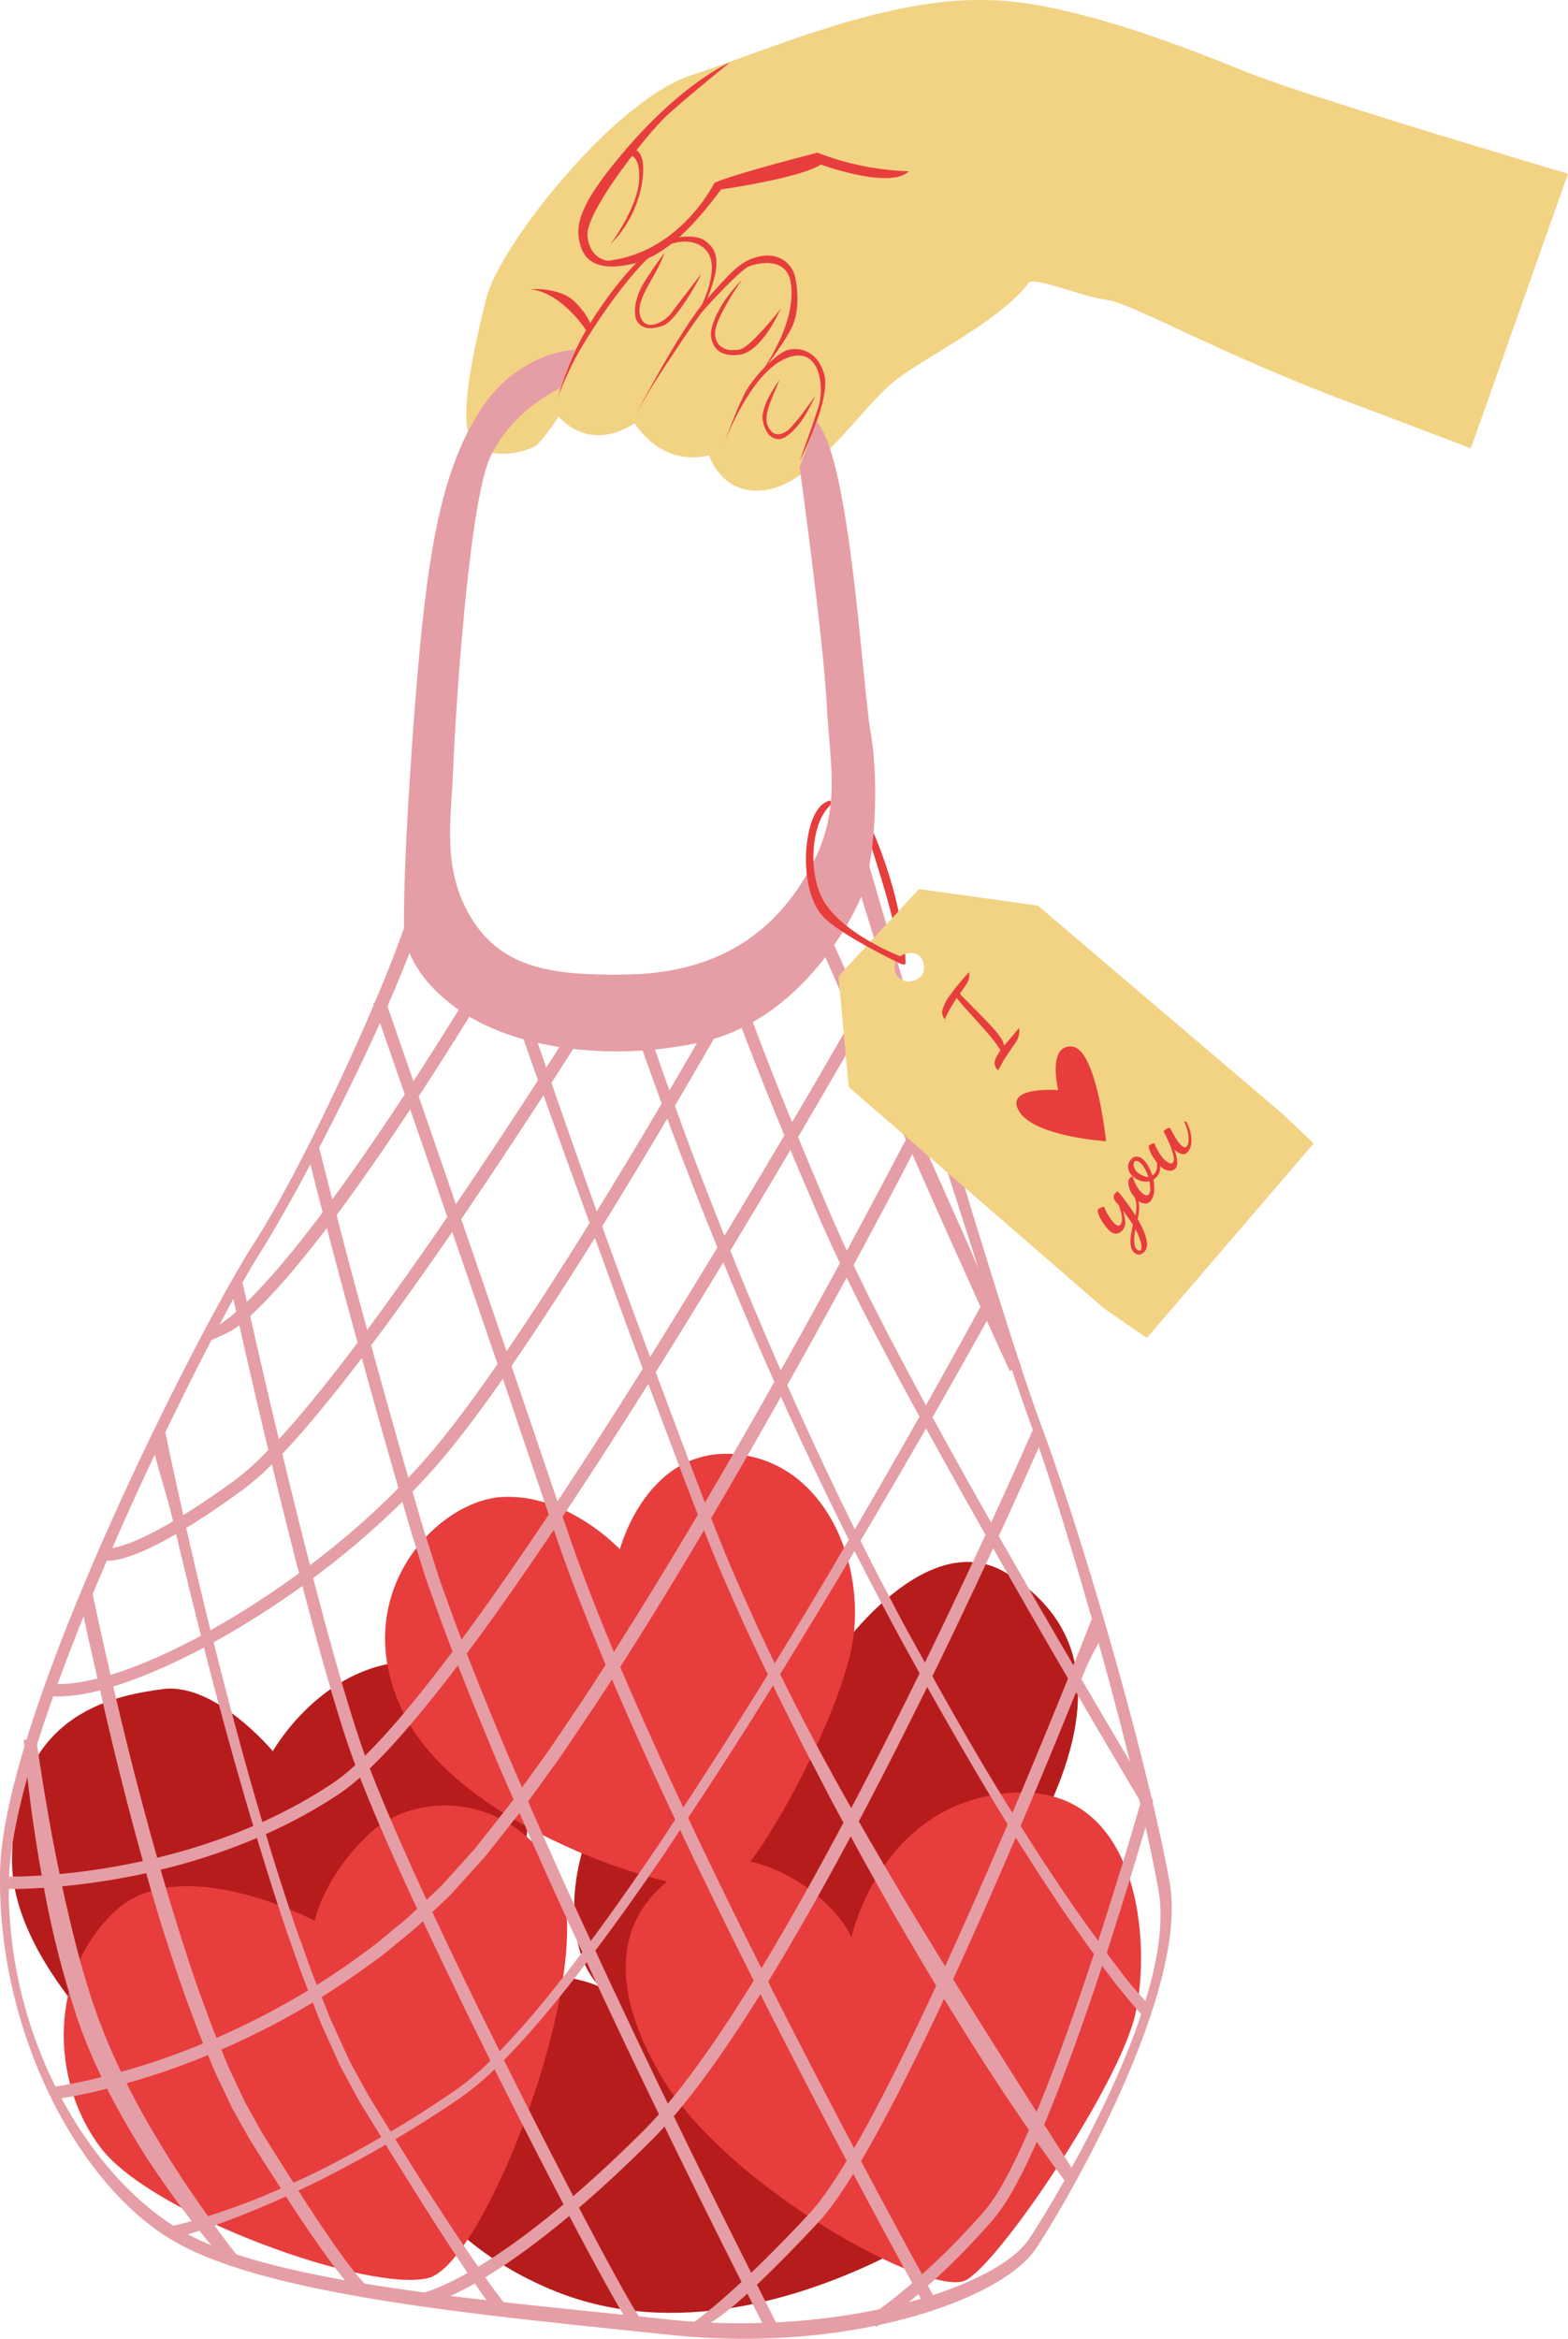 <svg xmlns="http://www.w3.org/2000/svg" width="724.13" height="1080" viewBox="0 0 724.13 1080"><g id="Слой_2" data-name="Слой 2"><g id="set07_541191206"><g id="set07_541191206-2" data-name="set07_541191206"><path d="M398.6 379.69S415.44 428.12 416 445.1c0 0 2.22 1 2.2-.59-.15-11.61-5.14-43.22-21.09-73.05z" fill="#e83d3d"/><path d="M465.18 726.66c-37.43-23.36-78.72 37-78.72 37s-61.69-48.07-88-41.26-48.8 39.17-34.85 103.95S381.22 936.69 397.5 938.06s66.82-59 87.61-105.16S502.61 750 465.18 726.66z" fill="#b71c1c"/><path d="M126 808.67s26.51-47.5 75.11-40.87S250.77 833 236.41 878.26s-76.22 114.89-96.1 122.62S5.54 926.87 5.54 859.48 50.83 783.26 75.13 780 126 808.67 126 808.67z" fill="#b71c1c"/><path d="M389.74 843c-35-48.67-92.11-38.56-109.95-12.06s-20.15 69.54-2.6 86.61c0 0-43.88-21.39-80.8 22.12s4.58 96.07 60.06 118.4 114.66 2.53 149.91-14.49S424.74 891.7 389.74 843z" fill="#b71c1c"/><path d="M466.62 827.92c-60.08 4.55-73.37 66.59-73.37 66.59C381.72 871 341.86 848 316.55 863s-41.31 44.27-11.26 95.66 124.85 103 140.85 94.25S516.71 963 524.27 930.29 526.69 823.36 466.62 827.92z" fill="#e83d3d"/><path d="M257.08 865.68c-21.11-38.28-65.61-39.12-87-18.44S145.37 887 145.37 887s-62.28-32.94-92.49-4.24S22.82 960.85 46.67 992s124.51 67.09 151.32 59.9S278.19 904 257.08 865.68z" fill="#e83d3d"/><path d="M724.13 80.21S603.93 44.74 575 33 514.92 9.61 484.47 3.36 429.81.24 401.7 7.27s-67.14 22.64-82 27.32-35.13 20.3-55.43 43-36.7 47.43-39.83 60.7S209.53 196.41 218.9 205s26.95 2.9 29.57.0A96.14 96.14.0 0 0 258 192.31s13.27 17.18 35.13 3.13c0 0 11.72 20.3 34.36 14.83.0.0 6.25 20.3 28.11 15.62s42.94-39 58.56-50.75 47.87-27.14 60.9-44.51c2.34-3.12 24.2 6.25 35.92 7.81s50.75 24.2 110.87 46.85 57.39 21.81 57.39 21.81z" fill="#f2d383"/><path d="M377.5 70.51s-39.82 10.15-47.63 14c0 0-15.61 32-49.19 35.92.0.0-8.59-.78-9.37-11.71S298.64 61.92 308 53.33 336.9 29 336.9 29s-23.72 9.66-53.68 47c-16.44 20.45-17.76 29.39-15 37.86 1.76 5.47 6.64 11.91 23.81 8S323.63 1e2 333 87.49c0 0 36.7-5.27 46.07-11.51.0.0 32 11.71 40.6 3.12A128.55 128.55.0 0 1 377.5 70.51z" fill="#e83d3d"/><path d="M334.63 204.21S346.18 173 362.47 165.7s18.33 13.08 15.62 21.8-8.83 25.43-8.83 25.43 14.77-28.52 11.37-40.15-12.39-12.53-17.14-11.08S348.38 173.51 344.31 181 334.63 204.21 334.63 204.21z" fill="#e83d3d"/><path d="M349.78 174.36s18.55-23.62 15.42-43.73c-1.92-12.41-15.42-9.17-19.32-7.61s-18.55 17.37-21.67 21.08-20.49 29.87-24.4 36.5-6.05 10.54-6.05 10.54 21.08-40.21 32.21-52.51 15.81-18.54 25.18-20.3 14.83 4.1 16 9.37 2 13.28-.39 20.89S349.78 174.36 349.78 174.36z" fill="#e83d3d"/><path d="M321.48 146.05s9.37-16.2 6.83-26.15-17.18-12.11-29.47-.2-28.5 36.5-34 47.43-7.22 16.79-7.22 16.79a133.3 133.3.0 0 1 18-39.43c13.47-20.1 24.2-29.67 30.64-32.79s15.62-3.13 18.94-.78 5.66 4.88 5.66 10.73-3.52 14.64-5.08 18.55A14.05 14.05.0 0 1 321.48 146.05z" fill="#e83d3d"/><path d="M323.82 126.53c0 .78-11.32 21.67-17.57 23.82s-9.37 1.36-11.71-1.56-1.56-10.74 2.34-17.38 10-14.64 10-14.64a65.3 65.3.0 0 1-4.69 10c-3.7 6.83-9 14.44-6 20.49s11.32.78 13.86-2.73S323.82 126.53 323.82 126.53z" fill="#e83d3d"/><path d="M360.52 142.54s-8.4 19.91-19.13 21.28-12.88-5.47-13.08-9.18 3.12-14 14.25-25.37c0 0-12.1 17.37-12.3 24.2s5.27 8.39 8.2 8.2 4.3.58 10.93-6.25A142.77 142.77.0 0 0 360.52 142.54z" fill="#e83d3d"/><path d="M360.09 175.33s-9.33 12.17-7.8 19.07 4.75 8.54 7.8 8.36 8.32-5.09 12.22-11.81 4.08-8 4.08-8-8.66 12.53-12.22 15.44-6.45 2.72-8.32.36-2.38-4.91-1.36-9.08S360.09 175.33 360.09 175.33z" fill="#e83d3d"/><path d="M290.25 71.88s5.66-1.17 4.88 11.51-13.28 29.48-13.28 29.48A52.2 52.2.0 0 0 296.69 83.2c2.34-18.35-7.61-14.06-7.61-14.06z" fill="#e83d3d"/><path d="M271.31 153.47S260.19 135.32 245 133.56c0 0 13.47-1.17 20.5 5.86s7.61 11.71 7.61 11.71z" fill="#e83d3d"/><path d="M340.82 671.63c-42-4.47-54.54 43.81-54.54 43.81s-24.14-25.93-54.54-24.14S159 737.49 187 792.33 322 878.17 335.46 871s48.28-69.74 57.22-107.29S382.84 676.1 340.82 671.63z" fill="#e83d3d"/><path d="M478.34 1038.45c-15.46 23.19-85.06 48.6-169 39.75s-184.48-17.66-228.67-43.07S-1.1 939 0 865s92.79-253 117.08-290.54 65.19-127 74-160.16a50.82 50.82.0 0 0 3.52 9.08c-8.56 32.54-51.78 119.31-74.94 155.88S5.1 797.2 4.07 869.43 41.4 1005.16 83.6 1030s143.8 32.33 224 41 153-14.67 167.8-37.28 68.08-112 59.65-160.54-38.53-159-59.65-217.25c-20.45-56.44-84.87-264.54-88.51-277.41 3.38-6.37 5.28-10.53 5.28-10.53s66.28 229.77 88.38 289.42 50.82 162.39 59.65 212.09S493.8 1015.23 478.34 1038.45z" fill="#e59ea5"/><path d="M265.6 161.52s-26.69.34-44.65 29.23-24.2 67.15-29.67 139.76-4.68 97.6-4.68 97.6-1.57 18.74 24.2 37.48 71.05 25 113.22 15.62 66.36-50 73.39-66.37 8.59-54.66 4.69-76.52-9.37-126.49-25-143.66l-7.81 21.08s10.93 78.86 12.49 109.31 7.81 50.75-10.15 80.42-45.28 43.72-81.2 44.51-58.56-3.13-72.61-25.77-9.37-46.07-8.59-67.93 7-123.36 17.18-145.23 32.3-31.81 32.3-31.81z" fill="#e59ea5"/><path d="M511.13 901.65c.27-.83.55-1.65.81-2.48q10.71-33.12 20.31-66.58l.32-1.1-.6-1Q515.54 803 499.4 775.36c6.3-15.65 10.33-19.86 11.07-21.75l-5.37-8.22c-.18.45-3.64 9.31-9.4 23.62-5.75-9.86-11.52-19.7-17.22-29.59s-11.5-20-17.22-30.07c12.19-26.5 20-44.52 21.19-47.19l-5.3-2.29c-.28.65-7.58 17.43-19.44 43.21q-13.74-24.2-27.07-48.62 12.69-22.19 25.1-44.53Q461 621.54 466.3 633.1l5.27-2.35q-5.93-13.87-12-27.67l1.42-2.55-3.35-1.81q-4.58-10.41-9.16-20.83C440.83 560.42 433 543 425.21 525.63c2.6-5 5.23-10 7.82-15L427.89 508c-1.88 3.64-3.81 7.26-5.7 10.89q-10.9-24.34-21.8-48.71c8-13.93 13-22.94 14.18-25l-5-2.82c-.28.5-4.66 8.3-12.09 21.29q-9.81-21.87-19.7-43.72l-5.4 2q10.56 24.23 21.27 48.39c-7.3 12.7-16.8 29.11-27.83 47.89-8.23-20.09-16.14-40.29-23.44-60.65 6.83-12.05 10.91-19.43 11.11-19.78L348.4 435c-.21.37-4.68 8.45-12.09 21.51l-.45.15c.05.13.1.26.14.39-6.84 12-16.11 28.21-26.85 46.49-4.74-13.24-9.34-26.52-13.66-39.86L290 465.45c5 14.81 10.22 29.5 15.6 44.13-9.25 15.68-19.45 32.66-30 49.78q-10.65-29.6-20.94-59.32c16.61-25.75 28-44.25 29.51-46.66l-4.92-3c-.35.58-11 17.77-27 42.66-3.48-10.15-6.95-20.3-10.34-30.47l-5.47 1.84q5.92 17.26 12 34.46c-10.94 16.91-24 36.78-37.9 57.19-6.49-18.87-12.31-35.71-17.18-49.77 19.9-30.42 34.81-55.59 36.29-58.09l-5-2.93c-.35.6-14.45 24.39-33.73 54-8.11-23.4-13-37.47-13.16-37.87l-5.45 1.89c.15.43 5.64 16.18 14.62 42.09-10.33 15.71-21.88 32.67-33.48 48.49-2-7.9-4.05-15.79-6-23.7l-5.61 1.33c2.32 9.47 4.73 18.92 7.15 28.36-12.24 16.34-24.36 31-35 41.33-1.18-5.29-1.85-8.35-1.9-8.56l-5.63 1.23c0 .25 1 4.56 2.63 11.85a57.28 57.28.0 0 1-12.11 8.5l-.56 5.2c3.38-1.62 10.14-4.16 14.09-7.41 3.12 13.82 7.84 34.38 13.39 57.59A124.23 124.23.0 0 1 109.15 683c-9.52 7-17.61 12.39-24.5 16.65-3.08-13.73-6.08-27.47-8.9-41.24l-5.65 7.3c3.14 14.35 6.46 22.52 9.84 36.79C57.27 715.85 49.88 715 49.8 715l-1.63 5.53a7.18 7.18.0 0 0 1.91.2c3.61.0 12.6-1.55 31.24-12.33.4 1.64.77 3.29 1.17 4.93q5 21 10.32 42c-15.09 8.13-29.38 14.34-41.75 18.13q-4.61-20-8.81-40l-4.78 7C40.06 754 42 761.59 45 775.08c-8.37 2.12-15.67 3-21.43 2.37l-.63 5.74a39.82 39.82.0 0 0 4.19.21 78.77 78.77.0 0 0 19.09-2.86q4.53 20.18 9.56 40.25Q60.63 840.16 66 859.41a319.88 319.88.0 0 1-38.46 6c-2.09-10-4-20-5.71-30.12-1.9-10.77-3.58-21.63-5.1-32.42l-5.74.58c1.72 21 4.56 41.87 8.3 62.61-9.3.6-14.9.5-15.11.49L4 872.31h1.5c2.39.0 7.57-.08 14.79-.56A436.32 436.32.0 0 0 36.23 933.6a239.32 239.32.0 0 0 10.66 25.53 225.22 225.22.0 0 1-22.56 4.64L25 969.5a236.91 236.91.0 0 0 24.45-5c5 9.92 10.6 19.56 16.42 29 7.12 11.06 14.63 21.81 22.68 32.16-3.09.84-6.19 1.62-9.27 2.29l1.2 5.65c4-1 7.81-2.23 11.6-3.49 4.48 5.59 9.12 11.06 14 16.38l4.33-3.81c-3.86-4.88-7.63-9.89-11.33-15q8.46-3 16.74-6.39t16.22-7c2.3 3.51 4.56 7 6.9 10.53q6.17 9.19 12.7 18.19c2.19 3 4.41 6 6.77 8.88 1.16 1.47 2.39 2.91 3.66 4.34.65.71 1.29 1.42 2 2.13.34.35.75.72 1.16 1.08.19.17.45.37.72.57a5.55 5.55.0 0 0 .46.32l.34.19.2.11a5 5 0 0 0 .65.22l1.26-5.63a1.87 1.87.0 0 1 .49.16h.05v0c.05.05-.07-.06-.1-.08a4.31 4.31.0 0 1-.35-.29 10.49 10.49.0 0 1-.85-.81c-.59-.57-1.17-1.23-1.75-1.88q-1.74-2-3.41-4.14c-2.23-2.82-4.38-5.77-6.5-8.73q-6.34-8.93-12.36-18.13c-2.12-3.23-4.2-6.5-6.3-9.75 4-1.85 7.89-3.73 11.78-5.69q14.51-7.37 28.57-15.51 9.63 15.61 19.46 31.12 7.38 11.64 15 23.13l3.33 5c-13.86 7.8-20.85 9.24-21 9.26l1 5.69c.66-.12 8.35-1.61 23.33-10.09 3 4.33 6 8.64 9.29 12.93l4.48-3.64c-3-3.89-6-8-8.93-12.13 10.14-6.13 23.05-15.15 38.81-28.34 15.54 29.53 27.19 50.28 29.55 52.24l3.76-4.37c-2.32-2.35-13.66-22.75-28.83-51.67 10.19-8.74 21.48-19.15 33.92-31.59 1.84-1.84 3.71-3.83 5.6-5.9q17.49 36 35.54 71.74c-17.43 16.23-25.34 20.87-25.45 20.93l2.84 2c.47-.27 8.24-1.71 25.33-17.52q4.49 8.87 9 17.73l5.13-2.64c-3.26-6.39-6.48-12.8-9.72-19.2 7.77-7.39 17.19-16.84 28.41-28.88 4.77-5.11 10.21-12.79 16.1-22.33 11.87 22.33 21.48 40 27.21 50.43a232.66 232.66.0 0 1-19.75 15.39l3.17 4.83a237.26 237.26.0 0 0 19.39-15.1l3 5.44 5-2.81c-.12-.22-1.39-2.5-3.61-6.53 1.18-1 2.36-2.07 3.52-3.13a325.19 325.19.0 0 0 24.52-25 76.65 76.65.0 0 0 5.67-7l2.51-3.73 2.29-3.81q4.39-7.69 8.09-15.64 1.9-4 3.7-8.1c4.64 6.6 9.33 13.17 14.16 19.65l4.72-3.31q-7.69-12.16-15.43-24.32c2.24-5.34 4.39-10.71 6.49-16.09 7.31-18.89 13.94-38 20.27-57.21a276 276 0 0 0 19.08 23.45l1-7.16c-7.28-7.59-11.1-13.18-17.67-21.76C511.4 902 511.27 901.83 511.13 901.65zm15.69-69.43q-9.29 32.16-19.65 64-7.5-10.15-14.64-20.6-10.87-16-21.19-32.45c10-23.46 18.82-45 25.59-61.74Q511.78 806.91 526.82 832.22zm-33.58-57.1c-6.6 16.33-15.53 38.11-25.7 62.07-3.43-5.52-6.84-11.07-10.18-16.64-9.22-15.33-18.1-30.86-26.77-46.5 10.6-21.69 20.14-41.92 28.07-59.07Q475.78 745.15 493.24 775.12zM1e2 941.06c-.86-2.08-1.71-4.17-2.51-6.28l-3.76-10.31c-2.6-6.84-4.87-13.8-7.17-20.76q-6.53-20-12.36-40.31a285.71 285.71.0 0 0 44.45-14.64q3.65 12 7.45 24c2.83 8.74 5.6 17.51 8.76 26.15l4.61 13 2.82 7.22A356.36 356.36.0 0 1 1e2 941.06zm43.83-30.77-4.63-12.92c-3.17-8.58-6-17.3-8.82-26q-3.95-12.17-7.6-24.42a232.1 232.1.0 0 0 33.87-18.57 90.47 90.47.0 0 0 9.6-7.55c6.35 16.36 15.65 37.51 26.39 60.64-3.1 2.93-6.25 5.8-9.61 8.43-5.07 4.17-10 8.49-15.42 12.22-6.89 5.12-14 9.93-21.28 14.5zM383 726.37q-12.45 20.94-25.2 41.7c-3.7-7.64-7.34-15.32-10.82-23.07-5.08-11.46-10.29-22.87-14.81-34.55-1.29-3.11-2.5-6.25-3.74-9.38q14.76-25.14 29.09-50.51c1.05-1.86 2.08-3.73 3.13-5.6q14.25 31.72 29.74 62.87c.53 1.06 1.07 2.12 1.61 3.18C389 716.13 386 721.27 383 726.37zm11.64-10.13q14.47 28.53 30.05 56.45c-9.8 20-20.47 41.17-31.58 62.27-11.51-20.33-22.55-40.91-32.85-61.85q13.61-22 26.92-44.26C389.66 724.66 392.13 720.44 394.62 716.24zm-67.21-3.88c4.55 11.77 9.77 23.24 14.88 34.76 3.91 8.8 8.13 17.45 12.3 26.13q-19.09 31-39.06 61.42c-10.35-22.06-20.24-44-29.12-64.91 13.34-20.79 26.17-41.88 38.72-63.13C325.9 708.53 326.62 710.45 327.41 712.36zm67.13-6.61c-10.82-21.79-21.08-43.85-31-66.09q13.89-24.78 27.44-49.73 3.18 6.59 6.46 13.1 12.11 23.55 24.76 46.77c.8 1.46 1.62 2.9 2.42 4.36q-14.75 26.15-29.89 52.07zm-34-73q-10.12-23.09-19.71-46.39c-1.21-2.94-2.35-5.91-3.55-8.86 9.86-16.32 19.19-32 27.73-46.49q5 12 10.14 23.92c4 9.51 8.29 19 12.73 28.38Q374.41 608.16 360.57 632.79zM336.25 588.3q10.31 25.05 21.35 49.79c-1.78 3.17-3.54 6.35-5.33 9.51q-13.2 23.24-26.72 46.28-3.57-9.24-7.06-18.53-7.87-20.83-15.65-41.7c10.74-17.16 21.23-34.25 31.23-50.75C334.8 584.7 335.51 586.5 336.25 588.3zm-22.52 88.86q4.22 11.16 8.55 22.3-18.88 32-38.78 63.38c-8.46-20.25-15.88-39.45-21.71-56.72l-2-5.75c13.21-19.81 26.55-40.55 39.6-61.3Q306.54 658.12 313.73 677.16zM197 877.31C186.25 854 177 832.83 170.79 816.64c11.84-11.37 25.7-27.86 40.7-47.63 5.58 14.29 11.42 28.47 17.3 42.62 2.74 6.47 5.57 12.9 8.36 19.35l-.85 1.18-12.23 15.51c-2.08 2.54-4 5.27-6.21 7.65l-6.59 7.3-6.58 7.29c-2.21 2.42-4.72 4.55-7.06 6.84zm37.13-67.94c-6.33-15.22-12.61-30.46-18.56-45.81 12.83-17.19 26.4-36.58 40.2-57.14.17.52.35 1 .52 1.55 6.23 18.43 14.25 39 23.41 60.78q-4.73 7.35-9.5 14.66l-11.06 16.44-5.54 8.22-5.78 8-6.73 9.36C238.8 820.1 236.44 814.75 234.16 809.37zM257.45 693.3c-7.23-21.38-14.37-42.39-21.24-62.52 12.56-18.23 25.73-38.61 38.52-59.11l12.63 34.8c3.13 8.54 6.31 17.06 9.48 25.59C283.88 652.74 270.59 673.47 257.45 693.3zm-4 6.07c-13.84 20.74-27.45 40.35-40.31 57.75q-3-7.86-5.82-15.76c-2-5.74-4.26-11.41-6-17.22l-5.53-17.36c-1.79-6-3.53-12-5.26-18q5.67-5.85 11-11.89c9.22-10.59 19.69-24.48 30.72-40.23C239 656.89 246.18 678 253.42 699.37zM197 673.12c-2.72 3.12-5.55 6.2-8.43 9.25q-1.55-5.39-3.08-10.76-7.14-25.12-14.08-50.33c12.4-16.55 25.16-34.53 37.45-52.4 6.47 18.83 13.53 39.39 20.91 61C218 646.9 206.82 661.89 197 673.12zM180 673.2q2 7 4 14a379.56 379.56.0 0 1-40.84 35.59c-4.48-17.4-8.82-35-12.76-51.44 11-11.6 23.59-27 36.7-44.22Q173.43 650.17 180 673.2zm5.83 20.32c1.44 5 2.88 9.94 4.37 14.9L195.73 726c1.81 5.87 4.08 11.56 6.09 17.35 2.31 6.47 4.72 12.9 7.18 19.31-14.91 19.88-28.68 36.51-40.41 48.09-.44-1.22-.86-2.41-1.26-3.55-7-20.32-15-48.85-22.69-78.48A387.11 387.11.0 0 0 185.78 693.52zm-23.9 115.54c.65 1.9 1.38 3.91 2.16 6a90.28 90.28.0 0 1-10.61 8.51 224.86 224.86.0 0 1-32.32 17.81c-7.44-25.11-14.22-50.43-20.7-75.81-.61-2.4-1.18-4.81-1.79-7.2a404.08 404.08.0 0 0 41-26C147.19 761.34 155 789.12 161.88 809.06zm9.25 97.83c5.51-3.79 10.56-8.18 15.72-12.42 2.93-2.29 5.71-4.76 8.43-7.29 9.72 20.77 20.46 42.91 31.16 64.44a132.9 132.9.0 0 1-15.3 13q-15 10.41-30.73 19.73-3.82-6.15-7.63-12.3c-2.5-3.88-4.61-7.88-6.77-11.86s-4.52-7.85-6.28-12.08l-5.67-12.44c-2-4.1-3.46-8.45-5.21-12.66l-.33-.82Q160.13 915 171.13 906.89zM199.69 883l2.08-2c2.39-2.33 4.94-4.5 7.21-7l6.73-7.45 6.73-7.44c2.3-2.44 4.2-5.18 6.32-7.75l11.15-14.12q14.1 32.29 29 64.24c-2.49 3.31-5 6.63-7.51 9.9-7.59 9.65-15.31 19.23-23.59 28.26q-3.47 3.82-7.05 7.55C220.05 925.8 209.35 903.72 199.69 883zm44.23-51.1 8.88-12.31 5.83-8.09 5.58-8.24 11.13-16.52q3.68-5.58 7.29-11.2c8.94 20.93 18.85 42.79 29.18 64.73-2.48 3.74-4.9 7.51-7.41 11.23-10.22 15.14-20.68 30.13-31.55 44.8Q258 864.29 243.92 831.94zm64.22 22.13c2-3 3.95-6 5.94-9 11.14 23.55 22.71 47.09 34 69.57-13.71 22.24-27.18 41.91-39.67 56.83q-7-14.37-13.83-28.77-9.93-20.89-19.65-41.89C286.41 885.54 297.41 869.89 308.14 854.07zm9.66-14.57q20.08-30.27 39.2-61.17c.47 1 .95 2 1.42 3l8.44 16.9c2.78 5.65 5.63 11.27 8.6 16.82l8.72 16.76 5.34 9.92c-12.37 23.26-25.2 46.23-37.89 67.18C340.35 886.42 328.85 862.93 317.8 839.5zM392.89 848l.24.44c5.91 11.12 12.17 22.05 18.32 33.05q10.28 17.85 20.89 35.5c-13.08 28.25-26.24 54.82-37.88 75-11.84-22.39-25.54-48.73-39.72-76.86C367.54 894.22 380.45 871.28 392.89 848zM418 877.66q-10.86-18.18-21.4-36.58c11.1-21 21.77-42.08 31.6-62.09q12.39 22.1 25.29 43.89 5.82 9.84 11.86 19.55c-9 21.11-18.85 43.68-28.86 65.57Q427.13 892.9 418 877.66zm37.14-168.94c-7.83 16.93-17.37 37.18-28 59-.74-1.34-1.51-2.67-2.24-4L417 749.39l-7.6-14.49c-4.13-7.72-8.06-15.55-12-23.39q15.3-25.85 30.28-51.89Q441.26 684.25 455.11 708.72zM442.46 580.47q5.18 11.47 10.34 23-12.44 22.8-25.19 45.47c-.28-.53-.57-1-.86-1.57q-12.6-23.19-24.54-46.7-4.11-8.22-8-16.51Q408 558.7 421.34 533C428.35 548.86 435.32 564.7 442.46 580.47zM396.52 476.94q10.89 24.66 21.82 49.31Q404.87 552 391.08 577.54c-3.77-8.16-7.4-16.38-10.89-24.72q-5.88-13.85-11.63-27.75C379.49 506.47 389 490 396.52 476.94zm-57.89-12.83c7.42 20.26 15.36 40.27 23.61 60.13-8.49 14.41-17.81 30.07-27.68 46.43-6-15-11.88-30.08-17.48-45.25q-2.71-7.38-5.41-14.8C322.24 492.7 331.51 476.6 338.63 464.11zm-30.46 52.45q11.11 29.93 23.14 59.49c-9.93 16.41-20.38 33.45-31.08 50.58-2.71-7.3-5.44-14.6-8.12-21.91q-7.1-19.19-14-38.43C288.61 549.29 298.83 532.33 308.17 516.56zM251 505.77q5.3 14.9 10.67 29.77l10.61 29.24c-12.67 20.42-25.78 40.83-38.34 59.21-7.42-21.7-14.48-42.28-20.93-61C226.78 542.72 239.86 522.9 251 505.77zm-61.55 6.58c4.92 14.21 10.71 31 17.13 49.63-12.12 17.69-24.75 35.6-37 52.17q-7.26-26.46-14.14-53C167.11 545.38 178.84 528.33 189.4 512.35zm-73.85 95.34c10.75-9.93 23-24.39 35.34-40.61q6.88 26.53 14.21 52.93c-13 17.24-25.42 32.72-36.36 44.59C123.15 641.18 118.48 620.74 115.55 607.69zM86 705.59c7.43-4.52 16.2-10.37 26.56-17.94a119.05 119.05.0 0 0 13-11.44c3.89 16.15 8.15 33.34 12.52 50.28a397 397 0 0 1-40.87 26.34Q91.39 729.27 86 705.59zM62.14 819.17Q57 799.06 52.31 778.81c12.5-3.86 26.82-10 41.9-18 .51 2 1 4 1.52 6q9.9 38.38 21.23 76.42A278.86 278.86.0 0 1 72.6 857.87Q67.13 838.6 62.14 819.17zM44.88 930.54c-3.67-10.17-6.7-20.63-9.51-31.15C33 890 30.76 880.57 28.71 871.07A325.72 325.72.0 0 0 67.51 865c3.89 13.71 8 27.36 12.56 40.9 2.35 7 4.66 14 7.31 20.92l3.85 10.4c.82 2.16 1.7 4.29 2.59 6.43A331.68 331.68.0 0 1 62.5 954.84c-2.19.65-4.4 1.27-6.61 1.89C51.8 948.16 48.08 939.43 44.88 930.54zm69.31 86.51c-6 2.28-12 4.42-18.11 6.33-1.68-2.36-3.4-4.69-5-7.07q-9.37-13.41-17.75-27.44C68 980.12 63 971.16 58.47 962c1.9-.54 3.81-1.07 5.71-1.63A336.66 336.66.0 0 0 96.06 949c1.2 2.91 2.38 5.83 3.65 8.71l4.77 10.08 2.39 5c.8 1.68 1.8 3.28 2.69 4.92l5.5 9.77q7.22 11.64 14.66 23.11C124.6 1012.89 119.43 1015.06 114.19 1017.05zm33.65-14.87q-6.09 3-12.25 5.79c-5.08-7.9-10.11-15.85-15-23.85l-5.28-9.48c-.86-1.59-1.81-3.12-2.59-4.77l-2.32-4.94-4.63-9.88c-1.24-2.83-2.39-5.7-3.56-8.57a360.86 360.86.0 0 0 42.25-21.76v.06c1.76 4.27 3.22 8.63 5.22 12.81l5.7 12.63c1.75 4.27 4.21 8.25 6.35 12.36s4.37 8.2 6.84 12.06c2.48 4.08 5 8.14 7.5 12.21C166.82 992.22 157.4 997.37 147.84 1002.18zm73 44.57-3.6-5.23q-7.73-11.36-15.2-22.88c-6.61-10.18-13.07-20.47-19.48-30.78 10.55-6.22 20.9-12.79 31-19.8a135.34 135.34.0 0 0 14.86-12.48c11.14 22.33 22.15 43.86 31.84 62.37C244.11 1031.5 231 1040.65 220.84 1046.75zm76.5-63c-11.93 11.93-22.78 21.94-32.61 30.4-9.72-18.63-20.81-40.34-32-62.84 2.8-2.85 5.55-5.73 8.22-8.67 8.41-9.13 16.2-18.75 23.87-28.46 2.08-2.67 4.1-5.38 6.15-8.07q9.12 19.6 18.4 39.15 7.42 15.56 14.94 31.07C301.93 979 299.61 981.47 297.34 983.74zm76.51 38.37c-10.54 11.31-19.47 20.29-26.92 27.42q-18.15-36-35.76-72.31c12.64-14.75 26.23-34.27 40-56.38 14.3 28.31 28.05 54.69 39.84 76.95C384.68 1008.35 378.86 1016.74 373.85 1022.11zm96.32-27.45q-3.65 7.82-7.89 15.2l-2.19 3.64-2.35 3.48a70.52 70.52.0 0 1-5.31 6.48A317.73 317.73.0 0 1 428.29 1048c-.81.75-1.65 1.47-2.48 2.21-6.05-11-16-29.3-28.16-52.26C409.42 978 422.74 951.42 436 923c12.5 20.55 25.48 40.81 39.19 60.59C473.56 987.3 471.9 991 470.17 994.66zm13.53-31.78c-1.61 4.13-3.28 8.25-5 12.35Q459.32 944.69 440.16 914c10-21.76 19.88-44.27 28.92-65.46q9.46 15.11 19.37 29.93c5.4 8.07 11 16 16.74 23.85C498.49 922.66 491.46 942.93 483.7 962.88z" fill="#e59ea5"/><path d="M592.08 514.19l-112.78-96-54.89-7.62-37.16 40.22 4.68 51.13L509.79 604.13l19.82 13.73L606.67 528zM419 453.24a6.82 6.82.0 0 1-5.84-5.5c-.67-3.67 2.51-8.07 8.41-7.62.0.0 4.44-.18 5.11 6S420.89 453.43 419 453.24z" fill="#f2d383"/><path d="M495 483.26c-11.45-.87-6.31 20.13-6.31 20.13s-25.08-2-18.08 9.76S510.8 527 510.8 527 506.42 484.13 495 483.26z" fill="#e83d3d"/><path d="M461 494.24a4.13 4.13.0 0 1-1.65-2.78 6 6 0 0 1 .7-3.09 25 25 0 0 1 2-3.34 33 33 0 0 0-2.6-3.83c-1.08-1.39-2.26-2.84-3.56-4.35s-2.62-3-4-4.55-2.71-3-4-4.41-2.47-2.73-3.51-3.93-1.89-2.23-2.51-3.09c-.9 1.33-1.67 2.53-2.31 3.61s-1.21 2.11-1.72 3.1-1 2-1.5 3.11a4.7 4.7.0 0 1-1.07-4.4 20.56 20.56.0 0 1 3.48-6.75c1-1.36 2-2.75 3.15-4.14s2.21-2.67 3.21-3.82 1.8-2 2.39-2.66a7.16 7.16.0 0 1-.21 3.55 10.37 10.37.0 0 1-1.13 2.22L444.58 457c-.46.66-.9 1.31-1.31 1.94.75.8 1.68 1.76 2.79 2.86s2.29 2.31 3.54 3.6 2.51 2.57 3.77 3.84 2.43 2.48 3.51 3.62 1.94 2.1 2.62 2.89a32 32 0 0 1 2.83 3.78 9.17 9.17.0 0 1 1.4 3.36q1.59-1.93 3.3-3.87c1.13-1.28 2.32-2.74 3.55-4.38a8.89 8.89.0 0 1-.27 4.2 12.13 12.13.0 0 1-1.24 2.55c-1.22 1.72-2.22 3.17-3 4.32s-1.47 2.18-2 3.06-1.07 1.74-1.52 2.6S461.56 493.16 461 494.24z" fill="#e83d3d"/><path d="M528.63 577.92a3.8 3.8.0 0 1-2 1.34 2.79 2.79.0 0 1-2.56-.65 4.61 4.61.0 0 1-1.66-2.47 10.9 10.9.0 0 1-.35-3.31 24.76 24.76.0 0 1 .43-3.67c.23-1.24.48-2.43.73-3.56-.52-.86-1.23-1.91-2.11-3.15s-1.71-2.37-2.49-3.4a26 26 0 0 1 1 4.85 5.4 5.4.0 0 1-1.06 4 5.17 5.17.0 0 1-1.43 1.25 3.57 3.57.0 0 1-2 .52 4 4 0 0 1-2.32-1 13.19 13.19.0 0 1-2.16-2.26 28.16 28.16.0 0 1-2.09-3.11 15.14 15.14.0 0 1-1.37-3c-.29-.88-.31-1.48-.07-1.79a2.34 2.34.0 0 1 .7-.54 5.42 5.42.0 0 1 1.14-.52 1.63 1.63.0 0 1 1.06.0 12.14 12.14.0 0 0 .73 1.81c.37.74.81 1.51 1.31 2.32a26.74 26.74.0 0 0 1.58 2.24 9.27 9.27.0 0 0 1.55 1.61 2.59 2.59.0 0 0 1.19.54 1.15 1.15.0 0 0 1.12-.56 3.7 3.7.0 0 0 .67-2.3 13.39 13.39.0 0 0-.41-3.17 27.8 27.8.0 0 0-1-3.28 7.86 7.86.0 0 0-.73-.81 9.28 9.28.0 0 1-1-1.21 3.87 3.87.0 0 1-.68-1.61 2.24 2.24.0 0 1 .53-1.8 6.75 6.75.0 0 1 .48-.55c.17-.16.38-.35.63-.56a15.48 15.48.0 0 1 2 2.16q1.37 1.71 3.07 4.09t3.27 4.89a15.68 15.68.0 0 0 .44-5.09 13.68 13.68.0 0 0-2.15-6.23l1.05-.24a12.29 12.29.0 0 1 2 4.38 16.39 16.39.0 0 1 .38 4.55 23.21 23.21.0 0 1-.64 4.28 51.22 51.22.0 0 1 2.89 5.87 18.16 18.16.0 0 1 1.4 5.21A5.33 5.33.0 0 1 528.63 577.92zm-1.73-.72c.38-.49.39-1.58.0-3.26a24.55 24.55.0 0 0-2.58-6.28 28.94 28.94.0 0 0-.48 3.63 14.09 14.09.0 0 0 .12 3.48 3.57 3.57.0 0 0 1.24 2.32 2 2 0 0 0 .87.4A.75.75.0 0 0 526.9 577.2z" fill="#e83d3d"/><path d="M531.57 554.27a3.13 3.13.0 0 1-3 1.49 6.3 6.3.0 0 1-3-1.29 11 11 0 0 1-2.24-2.36 13.16 13.16.0 0 1-1.6-2.94 8.63 8.63.0 0 1-.63-2.91 3.36 3.36.0 0 1 .63-2.21 3.6 3.6.0 0 1 .59-.57 1.31 1.31.0 0 1 .7-.3 15.07 15.07.0 0 0 .69 2.06 21 21 0 0 0 1.12 2.29 14.35 14.35.0 0 0 1.42 2.13 9.75 9.75.0 0 0 1.6 1.61 3.18 3.18.0 0 0 1.51.71 1.4 1.4.0 0 0 1.3-.64 3.8 3.8.0 0 0 .53-2.41 18.28 18.28.0 0 0-.4-3.45 8.48 8.48.0 0 1-3.84-.12 10.65 10.65.0 0 1-3.66-2 6.59 6.59.0 0 1-1.55-1.85 5.84 5.84.0 0 1-.8-2.73 4.66 4.66.0 0 1 1.14-3.06 3.41 3.41.0 0 1 2.74-1.62 4.63 4.63.0 0 1 2.74 1 10.62 10.62.0 0 1 2.63 3.25 26.8 26.8.0 0 1 2 4.42 3 3 0 0 0 1.07-.91 5.65 5.65.0 0 0 .81-1.6 6.25 6.25.0 0 0 .32-2.3 5.61 5.61.0 0 0-.76-2.58l1-.3a7.81 7.81.0 0 1 1.13 4.5 6.42 6.42.0 0 1-1.23 3.48 7.06 7.06.0 0 1-.88.93 7.88 7.88.0 0 1-1 .74 19.13 19.13.0 0 1 .38 5.13A7.77 7.77.0 0 1 531.57 554.27zm-1.22-10.76a20.34 20.34.0 0 0-1.68-3.84 9.25 9.25.0 0 0-2.35-2.88 3.1 3.1.0 0 0-1.51-.74 1.15 1.15.0 0 0-1 .5 2.65 2.65.0 0 0-.13 2.33 5.54 5.54.0 0 0 2 2.82 10.38 10.38.0 0 0 2.2 1.23A5.67 5.67.0 0 0 530.35 543.51z" fill="#e83d3d"/><path d="M543 539.4a3.15 3.15.0 0 1-2.88 1.2 6.12 6.12.0 0 1-3.46-1.34 14.1 14.1.0 0 1-2.29-2.33 25.8 25.8.0 0 1-2.17-3.14 17.32 17.32.0 0 1-1.42-3c-.31-.89-.33-1.5-.07-1.83a2.75 2.75.0 0 1 .93-.61 5.06 5.06.0 0 1 1.49-.43 18 18 0 0 0 1.1 2.5 26.67 26.67.0 0 0 1.93 3.2 11.27 11.27.0 0 0 2.31 2.53c.11.09.37.26.78.52a4.46 4.46.0 0 0 1.32.55 1 1 0 0 0 1.13-.43 2.71 2.71.0 0 0 .38-2 15.58 15.58.0 0 0-.66-3c-.35-1.12-.77-2.27-1.26-3.46s-1-2.3-1.51-3.34-1-1.91-1.33-2.61a9.62 9.62.0 0 1 .9-.76 5.27 5.27.0 0 1 1.18-.67 1 1 0 0 1 1 .13 6.25 6.25.0 0 1 .67 1.1c.36.68.81 1.48 1.33 2.4a29.43 29.43.0 0 0 1.73 2.7 9.42 9.42.0 0 0 1.86 2 2.64 2.64.0 0 0 1.12.52 1.06 1.06.0 0 0 1-.52 4.71 4.71.0 0 0 .77-2.51 14.42 14.42.0 0 0-.33-4 19 19 0 0 0-1.68-4.72l.91-.22a18.48 18.48.0 0 1 2 5.12 14.94 14.94.0 0 1 .37 4.94 7.36 7.36.0 0 1-1.4 3.76 3 3 0 0 1-1.83 1.28 3.33 3.33.0 0 1-1.94-.3 11.9 11.9.0 0 1-1.87-1.07l-.41-.32-.37-.28a30 30 0 0 1 .93 3 11.4 11.4.0 0 1 .37 2.92A3.82 3.82.0 0 1 543 539.4z" fill="#e83d3d"/><path d="M417 442.12s-30-11.22-37.82-28.4c-6.14-13.52-3.95-33.63 3.66-41.24 1.67-1.67.58-2.78.58-2.78s-6.58.29-9.71 13.57-1.56 31.23 6.25 39.82 36 22 36 22z" fill="#e83d3d"/></g></g></g></svg>